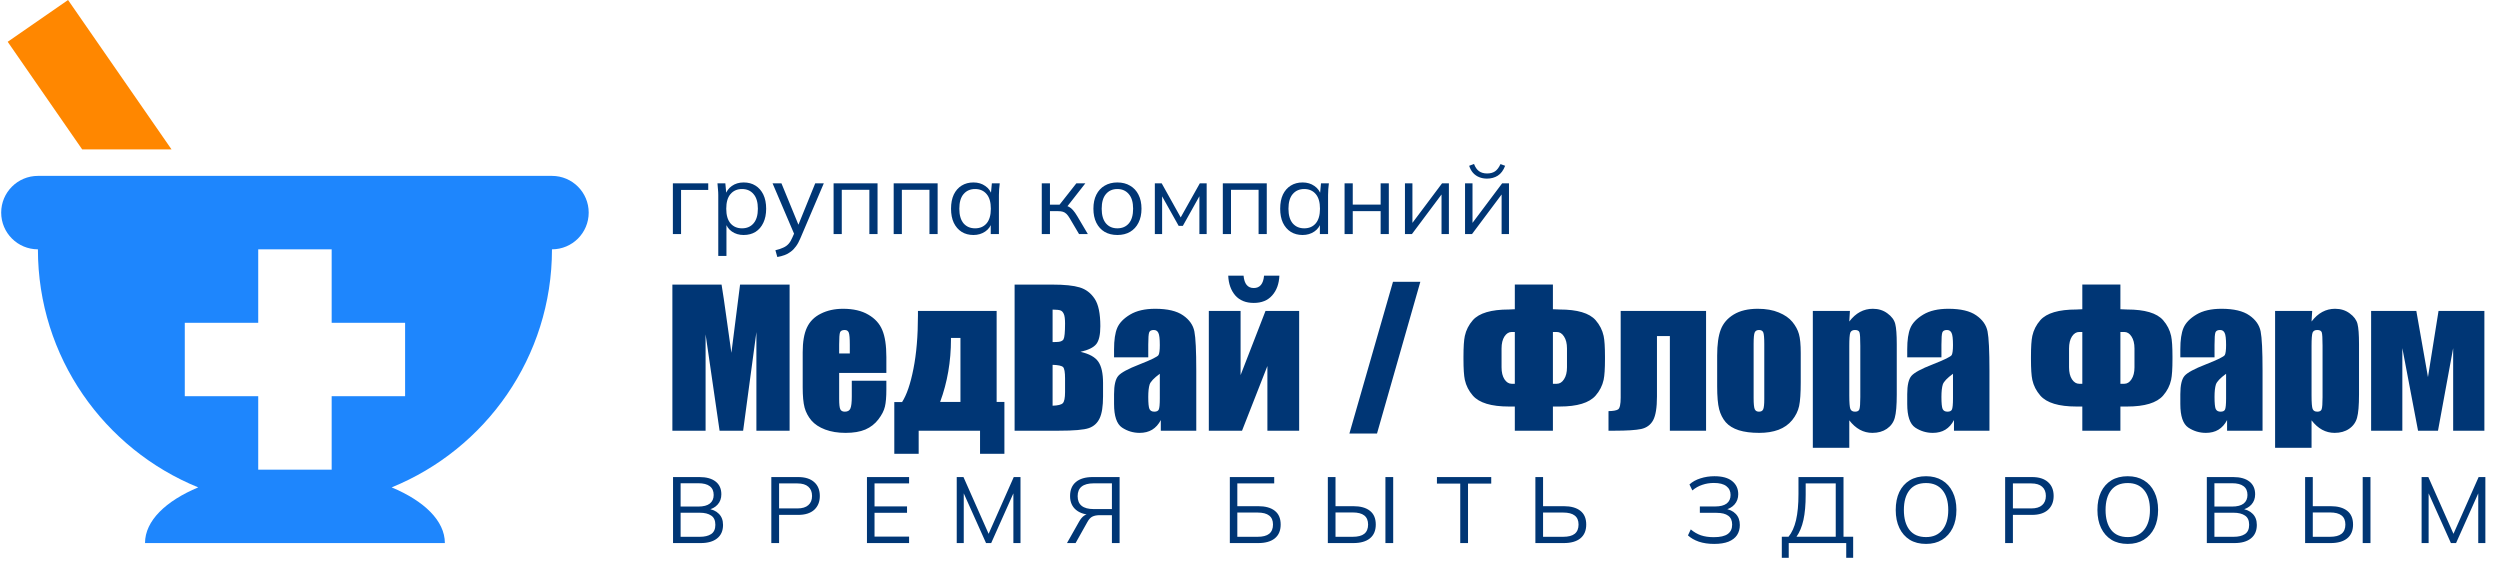 <svg width="267" height="62" viewBox="0 0 267 62" fill="none" xmlns="http://www.w3.org/2000/svg">
<path d="M58.951 18.785H21.696H4.049C1.884 18.785 0.127 20.542 0.127 22.707C0.127 24.872 1.884 26.628 4.049 26.628C4.049 38.135 11.135 47.97 21.17 52.052C17.723 53.495 15.488 55.609 15.488 58.001H47.512C47.512 55.609 45.281 53.495 41.83 52.052C51.865 47.97 58.951 38.135 58.951 26.628C61.12 26.628 62.873 24.872 62.873 22.707C62.873 20.542 61.12 18.785 58.951 18.785ZM43.265 42.315H35.422V50.158H27.578V42.315H19.735V34.472H27.578V26.628H35.422V34.472H43.265V42.315Z" fill="#1E86FD"/>
<path d="M18.32 15.957L7.268 0L0.821 4.463L8.778 15.957H18.32Z" fill="#FF8700"/>
<path d="M84.33 30.395V46H80.783V35.465L79.366 46H76.851L75.357 35.706V46H71.81V30.395H77.063C77.217 31.333 77.381 32.438 77.554 33.711L78.113 37.682L79.039 30.395H84.33ZM94.663 39.831H89.622V42.597C89.622 43.176 89.664 43.549 89.747 43.716C89.831 43.883 89.991 43.966 90.229 43.966C90.525 43.966 90.721 43.857 90.817 43.639C90.92 43.414 90.971 42.983 90.971 42.347V40.66H94.663V41.605C94.663 42.395 94.612 43.002 94.509 43.426C94.412 43.851 94.181 44.304 93.815 44.785C93.448 45.267 92.983 45.63 92.417 45.875C91.858 46.112 91.154 46.231 90.306 46.231C89.484 46.231 88.758 46.112 88.128 45.875C87.498 45.637 87.007 45.312 86.653 44.901C86.306 44.483 86.065 44.027 85.93 43.532C85.795 43.031 85.728 42.305 85.728 41.354V37.624C85.728 36.506 85.879 35.626 86.181 34.983C86.483 34.334 86.978 33.839 87.665 33.499C88.353 33.152 89.143 32.978 90.036 32.978C91.129 32.978 92.028 33.187 92.735 33.605C93.448 34.016 93.947 34.565 94.229 35.253C94.518 35.934 94.663 36.895 94.663 38.135V39.831ZM90.759 37.749V36.814C90.759 36.153 90.724 35.725 90.653 35.532C90.583 35.34 90.438 35.243 90.219 35.243C89.95 35.243 89.783 35.327 89.718 35.494C89.654 35.654 89.622 36.095 89.622 36.814V37.749H90.759ZM107.27 48.468H104.668V46H98.114V48.468H95.511V42.944H96.34C96.835 42.18 97.24 40.994 97.555 39.388C97.876 37.775 98.037 35.873 98.037 33.682V33.209H106.441V42.925H107.27V48.468ZM102.576 42.925V36.091H101.564V36.226C101.564 38.604 101.179 40.837 100.408 42.925H102.576ZM108.36 30.395H112.408C113.687 30.395 114.654 30.495 115.309 30.694C115.971 30.893 116.504 31.298 116.909 31.908C117.314 32.512 117.516 33.489 117.516 34.838C117.516 35.751 117.372 36.387 117.083 36.747C116.8 37.107 116.238 37.383 115.396 37.576C116.334 37.788 116.97 38.141 117.304 38.636C117.638 39.124 117.805 39.876 117.805 40.892V42.337C117.805 43.391 117.683 44.172 117.439 44.679C117.201 45.187 116.819 45.534 116.292 45.721C115.765 45.907 114.686 46 113.054 46H108.36V30.395ZM112.417 33.065V36.535C112.591 36.528 112.726 36.525 112.822 36.525C113.221 36.525 113.474 36.429 113.584 36.236C113.693 36.037 113.748 35.475 113.748 34.549C113.748 34.061 113.703 33.72 113.613 33.528C113.523 33.328 113.404 33.203 113.256 33.152C113.115 33.1 112.835 33.071 112.417 33.065ZM112.417 38.964V43.33C112.989 43.311 113.352 43.221 113.507 43.06C113.667 42.9 113.748 42.504 113.748 41.875V40.419C113.748 39.751 113.677 39.346 113.536 39.205C113.394 39.063 113.021 38.983 112.417 38.964ZM122.634 38.164H118.981V37.306C118.981 36.316 119.094 35.555 119.319 35.022C119.55 34.482 120.01 34.006 120.697 33.595C121.385 33.184 122.278 32.978 123.377 32.978C124.694 32.978 125.687 33.213 126.355 33.682C127.023 34.144 127.425 34.716 127.56 35.397C127.695 36.072 127.762 37.467 127.762 39.581V46H123.974V44.863C123.736 45.319 123.428 45.663 123.049 45.894C122.676 46.119 122.23 46.231 121.709 46.231C121.028 46.231 120.401 46.042 119.83 45.663C119.264 45.277 118.981 44.438 118.981 43.147V42.096C118.981 41.139 119.132 40.487 119.434 40.14C119.736 39.793 120.485 39.388 121.68 38.925C122.959 38.424 123.643 38.087 123.733 37.913C123.823 37.74 123.868 37.386 123.868 36.853C123.868 36.185 123.817 35.751 123.714 35.552C123.618 35.346 123.454 35.243 123.222 35.243C122.959 35.243 122.795 35.33 122.731 35.504C122.667 35.67 122.634 36.111 122.634 36.824V38.164ZM123.868 39.918C123.245 40.374 122.882 40.757 122.779 41.065C122.683 41.373 122.634 41.817 122.634 42.395C122.634 43.057 122.676 43.484 122.76 43.677C122.85 43.87 123.023 43.966 123.28 43.966C123.524 43.966 123.682 43.892 123.753 43.745C123.83 43.59 123.868 43.192 123.868 42.549V39.918ZM138.75 46H135.358V39.089L132.649 46H129.102V33.209H132.495V40.063L135.155 33.209H138.75V46ZM135.001 29.441H136.639C136.601 30.315 136.344 31.018 135.868 31.552C135.399 32.085 134.744 32.352 133.902 32.352C133.054 32.352 132.395 32.085 131.926 31.552C131.463 31.012 131.213 30.308 131.174 29.441H132.813C132.89 30.321 133.253 30.761 133.902 30.761C134.558 30.761 134.924 30.321 135.001 29.441Z" fill="#003675"/>
<path d="M151.692 30.096L147.065 46.299H144.116L148.771 30.096H151.692Z" fill="#003675"/>
<path d="M171.412 38.356C171.412 39.378 171.364 40.114 171.268 40.564C171.133 41.187 170.847 41.749 170.41 42.251C169.729 43.028 168.447 43.417 166.564 43.417H165.851V46H161.783V43.417H161.157C159.268 43.417 157.982 43.028 157.301 42.251C156.864 41.749 156.578 41.187 156.443 40.564C156.347 40.114 156.299 39.378 156.299 38.356V38.087C156.299 37.065 156.347 36.329 156.443 35.879C156.578 35.256 156.864 34.694 157.301 34.193C157.976 33.434 159.261 33.055 161.157 33.055C161.298 33.055 161.507 33.046 161.783 33.026V30.385H165.851V33.026C166.178 33.046 166.416 33.055 166.564 33.055C168.46 33.055 169.742 33.434 170.41 34.193C170.847 34.694 171.133 35.256 171.268 35.879C171.364 36.329 171.412 37.065 171.412 38.087V38.356ZM167.354 39.234V37.219C167.354 36.686 167.248 36.258 167.036 35.937C166.831 35.616 166.574 35.455 166.265 35.455H165.851V40.988H166.265C166.574 40.988 166.831 40.827 167.036 40.506C167.248 40.185 167.354 39.761 167.354 39.234ZM161.783 40.988V35.455H161.446C161.144 35.455 160.887 35.616 160.675 35.937C160.469 36.258 160.366 36.686 160.366 37.219V39.234C160.366 39.761 160.469 40.185 160.675 40.506C160.887 40.827 161.144 40.988 161.446 40.988H161.783ZM178.342 46V35.889H176.964V42.347C176.964 43.523 176.829 44.365 176.559 44.872C176.289 45.373 175.862 45.688 175.277 45.817C174.699 45.939 173.748 46 172.424 46H171.788V43.908C172.283 43.902 172.624 43.841 172.81 43.725C172.996 43.603 173.089 43.182 173.089 42.463V33.209H182.208V46H178.342ZM192.319 37.701V40.834C192.319 41.984 192.261 42.829 192.145 43.369C192.029 43.902 191.782 44.403 191.403 44.872C191.024 45.335 190.535 45.679 189.938 45.904C189.347 46.122 188.666 46.231 187.894 46.231C187.033 46.231 186.304 46.138 185.706 45.952C185.109 45.759 184.643 45.473 184.309 45.094C183.981 44.708 183.747 44.246 183.605 43.706C183.464 43.16 183.393 42.344 183.393 41.258V37.981C183.393 36.792 183.522 35.863 183.779 35.195C184.036 34.527 184.498 33.99 185.167 33.585C185.835 33.181 186.69 32.978 187.731 32.978C188.604 32.978 189.353 33.11 189.976 33.373C190.606 33.63 191.091 33.968 191.432 34.385C191.772 34.803 192.004 35.234 192.126 35.677C192.254 36.12 192.319 36.795 192.319 37.701ZM188.425 36.737C188.425 36.082 188.389 35.67 188.319 35.504C188.248 35.33 188.097 35.243 187.865 35.243C187.634 35.243 187.48 35.33 187.403 35.504C187.326 35.67 187.287 36.082 187.287 36.737V42.511C187.287 43.115 187.326 43.51 187.403 43.696C187.48 43.876 187.631 43.966 187.856 43.966C188.087 43.966 188.238 43.883 188.309 43.716C188.386 43.549 188.425 43.189 188.425 42.636V36.737ZM197.572 33.209L197.504 34.337C197.851 33.881 198.234 33.54 198.651 33.316C199.069 33.091 199.525 32.978 200.02 32.978C200.624 32.978 201.144 33.142 201.581 33.47C202.025 33.791 202.301 34.164 202.41 34.588C202.52 35.012 202.574 35.732 202.574 36.747V42.135C202.574 43.298 202.503 44.127 202.362 44.622C202.227 45.11 201.944 45.502 201.514 45.798C201.09 46.087 200.576 46.231 199.972 46.231C199.49 46.231 199.043 46.119 198.632 45.894C198.221 45.669 197.845 45.335 197.504 44.892V47.822H193.61V33.209H197.572ZM198.68 36.93C198.68 36.14 198.651 35.661 198.593 35.494C198.536 35.327 198.375 35.243 198.111 35.243C197.854 35.243 197.687 35.34 197.61 35.532C197.54 35.725 197.504 36.191 197.504 36.93V42.231C197.504 43.002 197.543 43.484 197.62 43.677C197.697 43.87 197.864 43.966 198.121 43.966C198.372 43.966 198.526 43.88 198.584 43.706C198.648 43.526 198.68 43.096 198.68 42.414V36.93ZM207.345 38.164H203.692V37.306C203.692 36.316 203.805 35.555 204.03 35.022C204.261 34.482 204.72 34.006 205.408 33.595C206.095 33.184 206.989 32.978 208.087 32.978C209.405 32.978 210.398 33.213 211.066 33.682C211.734 34.144 212.136 34.716 212.271 35.397C212.406 36.072 212.473 37.467 212.473 39.581V46H208.685V44.863C208.447 45.319 208.139 45.663 207.76 45.894C207.387 46.119 206.94 46.231 206.42 46.231C205.739 46.231 205.112 46.042 204.54 45.663C203.975 45.277 203.692 44.438 203.692 43.147V42.096C203.692 41.139 203.843 40.487 204.145 40.14C204.447 39.793 205.196 39.388 206.391 38.925C207.67 38.424 208.354 38.087 208.444 37.913C208.534 37.74 208.579 37.386 208.579 36.853C208.579 36.185 208.528 35.751 208.425 35.552C208.328 35.346 208.165 35.243 207.933 35.243C207.67 35.243 207.506 35.33 207.442 35.504C207.377 35.67 207.345 36.111 207.345 36.824V38.164ZM208.579 39.918C207.956 40.374 207.593 40.757 207.49 41.065C207.393 41.373 207.345 41.817 207.345 42.395C207.345 43.057 207.387 43.484 207.471 43.677C207.561 43.87 207.734 43.966 207.991 43.966C208.235 43.966 208.393 43.892 208.463 43.745C208.54 43.59 208.579 43.192 208.579 42.549V39.918ZM232.02 38.356C232.02 39.378 231.972 40.114 231.876 40.564C231.741 41.187 231.455 41.749 231.018 42.251C230.337 43.028 229.055 43.417 227.172 43.417H226.459V46H222.391V43.417H221.765C219.876 43.417 218.59 43.028 217.909 42.251C217.472 41.749 217.186 41.187 217.051 40.564C216.955 40.114 216.907 39.378 216.907 38.356V38.087C216.907 37.065 216.955 36.329 217.051 35.879C217.186 35.256 217.472 34.694 217.909 34.193C218.584 33.434 219.869 33.055 221.765 33.055C221.906 33.055 222.115 33.046 222.391 33.026V30.385H226.459V33.026C226.787 33.046 227.024 33.055 227.172 33.055C229.068 33.055 230.35 33.434 231.018 34.193C231.455 34.694 231.741 35.256 231.876 35.879C231.972 36.329 232.02 37.065 232.02 38.087V38.356ZM227.962 39.234V37.219C227.962 36.686 227.856 36.258 227.644 35.937C227.439 35.616 227.182 35.455 226.873 35.455H226.459V40.988H226.873C227.182 40.988 227.439 40.827 227.644 40.506C227.856 40.185 227.962 39.761 227.962 39.234ZM222.391 40.988V35.455H222.054C221.752 35.455 221.495 35.616 221.283 35.937C221.077 36.258 220.974 36.686 220.974 37.219V39.234C220.974 39.761 221.077 40.185 221.283 40.506C221.495 40.827 221.752 40.988 222.054 40.988H222.391ZM236.512 38.164H232.859V37.306C232.859 36.316 232.971 35.555 233.196 35.022C233.428 34.482 233.887 34.006 234.575 33.595C235.262 33.184 236.155 32.978 237.254 32.978C238.571 32.978 239.564 33.213 240.232 33.682C240.901 34.144 241.302 34.716 241.437 35.397C241.572 36.072 241.64 37.467 241.64 39.581V46H237.852V44.863C237.614 45.319 237.306 45.663 236.926 45.894C236.554 46.119 236.107 46.231 235.587 46.231C234.905 46.231 234.279 46.042 233.707 45.663C233.142 45.277 232.859 44.438 232.859 43.147V42.096C232.859 41.139 233.01 40.487 233.312 40.14C233.614 39.793 234.363 39.388 235.558 38.925C236.836 38.424 237.521 38.087 237.611 37.913C237.701 37.74 237.746 37.386 237.746 36.853C237.746 36.185 237.694 35.751 237.591 35.552C237.495 35.346 237.331 35.243 237.1 35.243C236.836 35.243 236.673 35.33 236.608 35.504C236.544 35.67 236.512 36.111 236.512 36.824V38.164ZM237.746 39.918C237.122 40.374 236.759 40.757 236.657 41.065C236.56 41.373 236.512 41.817 236.512 42.395C236.512 43.057 236.554 43.484 236.637 43.677C236.727 43.87 236.901 43.966 237.158 43.966C237.402 43.966 237.559 43.892 237.63 43.745C237.707 43.59 237.746 43.192 237.746 42.549V39.918ZM246.941 33.209L246.874 34.337C247.221 33.881 247.603 33.54 248.021 33.316C248.438 33.091 248.894 32.978 249.389 32.978C249.993 32.978 250.514 33.142 250.951 33.47C251.394 33.791 251.67 34.164 251.78 34.588C251.889 35.012 251.943 35.732 251.943 36.747V42.135C251.943 43.298 251.873 44.127 251.731 44.622C251.596 45.11 251.314 45.502 250.883 45.798C250.459 46.087 249.945 46.231 249.341 46.231C248.859 46.231 248.413 46.119 248.001 45.894C247.59 45.669 247.214 45.335 246.874 44.892V47.822H242.98V33.209H246.941ZM248.049 36.93C248.049 36.14 248.021 35.661 247.963 35.494C247.905 35.327 247.744 35.243 247.481 35.243C247.224 35.243 247.057 35.34 246.98 35.532C246.909 35.725 246.874 36.191 246.874 36.93V42.231C246.874 43.002 246.912 43.484 246.989 43.677C247.066 43.87 247.233 43.966 247.49 43.966C247.741 43.966 247.895 43.88 247.953 43.706C248.017 43.526 248.049 43.096 248.049 42.414V36.93ZM265.332 46H261.997V37.181L260.377 46H258.247L256.57 37.181V46H253.235V33.209H258.064L259.307 40.275L260.435 33.209H265.332V46Z" fill="#003675"/>
<path d="M71.863 25V19.583H75.64V20.285H72.737V25H71.863ZM76.711 27.331V20.835C76.711 20.634 76.701 20.429 76.679 20.22C76.665 20.004 76.647 19.792 76.625 19.583H77.467L77.585 20.867H77.456C77.571 20.443 77.805 20.108 78.157 19.864C78.51 19.612 78.93 19.486 79.42 19.486C79.909 19.486 80.329 19.598 80.682 19.821C81.042 20.044 81.322 20.364 81.524 20.781C81.725 21.198 81.826 21.702 81.826 22.292C81.826 22.874 81.725 23.374 81.524 23.791C81.329 24.209 81.052 24.532 80.693 24.763C80.333 24.986 79.909 25.097 79.42 25.097C78.938 25.097 78.52 24.975 78.168 24.73C77.816 24.486 77.582 24.151 77.467 23.727H77.585V27.331H76.711ZM79.247 24.385C79.765 24.385 80.175 24.209 80.477 23.856C80.786 23.497 80.941 22.975 80.941 22.292C80.941 21.601 80.786 21.08 80.477 20.727C80.175 20.367 79.765 20.188 79.247 20.188C78.736 20.188 78.326 20.367 78.017 20.727C77.715 21.08 77.564 21.601 77.564 22.292C77.564 22.975 77.715 23.497 78.017 23.856C78.326 24.209 78.736 24.385 79.247 24.385ZM83.018 27.449L82.813 26.726C83.151 26.647 83.432 26.554 83.655 26.446C83.885 26.345 84.075 26.209 84.226 26.036C84.377 25.863 84.507 25.647 84.615 25.388L84.895 24.752L84.874 25.119L82.511 19.583H83.46L85.413 24.342H85.133L87.064 19.583H87.981L85.478 25.453C85.334 25.799 85.176 26.086 85.003 26.316C84.831 26.554 84.644 26.744 84.442 26.888C84.248 27.039 84.032 27.158 83.795 27.244C83.558 27.331 83.299 27.399 83.018 27.449ZM89.028 25V19.583H93.722V25H92.848V20.274H89.902V25H89.028ZM95.445 25V19.583H100.139V25H99.265V20.274H96.319V25H95.445ZM103.966 25.097C103.484 25.097 103.064 24.986 102.704 24.763C102.344 24.532 102.064 24.209 101.862 23.791C101.668 23.374 101.571 22.874 101.571 22.292C101.571 21.702 101.668 21.198 101.862 20.781C102.064 20.364 102.344 20.044 102.704 19.821C103.064 19.598 103.484 19.486 103.966 19.486C104.456 19.486 104.876 19.612 105.229 19.864C105.588 20.108 105.826 20.443 105.941 20.867H105.811L105.93 19.583H106.772C106.75 19.792 106.729 20.004 106.707 20.22C106.693 20.429 106.685 20.634 106.685 20.835V25H105.811V23.727H105.93C105.815 24.151 105.578 24.486 105.218 24.73C104.858 24.975 104.441 25.097 103.966 25.097ZM104.139 24.385C104.657 24.385 105.067 24.209 105.369 23.856C105.671 23.497 105.822 22.975 105.822 22.292C105.822 21.601 105.671 21.08 105.369 20.727C105.067 20.367 104.657 20.188 104.139 20.188C103.628 20.188 103.218 20.367 102.909 20.727C102.607 21.08 102.456 21.601 102.456 22.292C102.456 22.975 102.607 23.497 102.909 23.856C103.218 24.209 103.628 24.385 104.139 24.385ZM111.261 25V19.583H112.135V21.86H113.16L114.952 19.583H115.912L113.862 22.205L113.624 21.936C113.833 21.957 114.013 22.008 114.164 22.087C114.315 22.166 114.459 22.285 114.596 22.443C114.739 22.601 114.894 22.82 115.06 23.101L116.182 25H115.243L114.25 23.317C114.128 23.108 114.009 22.95 113.894 22.842C113.786 22.734 113.66 22.659 113.517 22.615C113.38 22.572 113.207 22.551 112.999 22.551H112.135V25H111.261ZM119.333 25.097C118.815 25.097 118.362 24.986 117.974 24.763C117.593 24.532 117.298 24.209 117.089 23.791C116.88 23.367 116.776 22.867 116.776 22.292C116.776 21.709 116.88 21.209 117.089 20.792C117.298 20.375 117.593 20.055 117.974 19.832C118.362 19.601 118.815 19.486 119.333 19.486C119.858 19.486 120.312 19.601 120.693 19.832C121.081 20.055 121.38 20.375 121.588 20.792C121.804 21.209 121.912 21.709 121.912 22.292C121.912 22.867 121.804 23.367 121.588 23.791C121.38 24.209 121.081 24.532 120.693 24.763C120.312 24.986 119.858 25.097 119.333 25.097ZM119.333 24.385C119.851 24.385 120.261 24.209 120.563 23.856C120.865 23.497 121.017 22.975 121.017 22.292C121.017 21.601 120.862 21.08 120.553 20.727C120.25 20.367 119.844 20.188 119.333 20.188C118.823 20.188 118.416 20.367 118.114 20.727C117.812 21.08 117.661 21.601 117.661 22.292C117.661 22.975 117.812 23.497 118.114 23.856C118.416 24.209 118.823 24.385 119.333 24.385ZM123.337 25V19.583H124.071L126.099 23.22L128.139 19.583H128.872V25H128.095V20.555H128.322L126.326 24.126H125.883L123.876 20.544H124.114V25H123.337ZM130.597 25V19.583H135.291V25H134.417V20.274H131.471V25H130.597ZM139.118 25.097C138.636 25.097 138.215 24.986 137.856 24.763C137.496 24.532 137.216 24.209 137.014 23.791C136.82 23.374 136.723 22.874 136.723 22.292C136.723 21.702 136.82 21.198 137.014 20.781C137.216 20.364 137.496 20.044 137.856 19.821C138.215 19.598 138.636 19.486 139.118 19.486C139.607 19.486 140.028 19.612 140.381 19.864C140.74 20.108 140.978 20.443 141.093 20.867H140.963L141.082 19.583H141.924C141.902 19.792 141.88 20.004 141.859 20.22C141.844 20.429 141.837 20.634 141.837 20.835V25H140.963V23.727H141.082C140.967 24.151 140.73 24.486 140.37 24.73C140.01 24.975 139.593 25.097 139.118 25.097ZM139.291 24.385C139.809 24.385 140.219 24.209 140.521 23.856C140.823 23.497 140.974 22.975 140.974 22.292C140.974 21.601 140.823 21.08 140.521 20.727C140.219 20.367 139.809 20.188 139.291 20.188C138.78 20.188 138.37 20.367 138.061 20.727C137.759 21.08 137.608 21.601 137.608 22.292C137.608 22.975 137.759 23.497 138.061 23.856C138.37 24.209 138.78 24.385 139.291 24.385ZM143.6 25V19.583H144.474V21.849H147.452V19.583H148.326V25H147.452V22.551H144.474V25H143.6ZM150.049 25V19.583H150.847V24.191H150.556L154.008 19.583H154.742V25H153.955V20.382H154.246L150.793 25H150.049ZM156.466 25V19.583H157.264V24.191H156.973L160.426 19.583H161.159V25H160.372V20.382H160.663L157.21 25H156.466ZM158.807 19.076C158.512 19.076 158.239 19.026 157.987 18.925C157.735 18.825 157.516 18.674 157.329 18.472C157.142 18.263 157.002 18.008 156.908 17.706L157.426 17.512C157.555 17.857 157.732 18.112 157.955 18.278C158.185 18.443 158.473 18.526 158.818 18.526C159.163 18.526 159.447 18.451 159.67 18.299C159.893 18.148 160.087 17.889 160.253 17.523L160.749 17.706C160.562 18.195 160.3 18.548 159.962 18.763C159.631 18.972 159.246 19.076 158.807 19.076Z" fill="#003675"/>
<path d="M71.88 58V50.95H74.7C75.447 50.95 76.023 51.11 76.43 51.43C76.837 51.75 77.04 52.203 77.04 52.79C77.04 53.23 76.907 53.597 76.64 53.89C76.38 54.183 76.017 54.377 75.55 54.47V54.33C76.07 54.39 76.477 54.57 76.77 54.87C77.07 55.163 77.22 55.56 77.22 56.06C77.22 56.687 77.01 57.167 76.59 57.5C76.177 57.833 75.59 58 74.83 58H71.88ZM72.69 57.33H74.75C75.257 57.33 75.657 57.233 75.95 57.04C76.25 56.84 76.4 56.51 76.4 56.05C76.4 55.583 76.25 55.253 75.95 55.06C75.657 54.86 75.257 54.76 74.75 54.76H72.69V57.33ZM72.69 54.1H74.58C75.127 54.1 75.537 53.993 75.81 53.78C76.083 53.567 76.22 53.26 76.22 52.86C76.22 52.447 76.083 52.137 75.81 51.93C75.537 51.717 75.127 51.61 74.58 51.61H72.69V54.1ZM82.377 58V50.95H85.247C85.987 50.95 86.557 51.13 86.957 51.49C87.357 51.843 87.557 52.337 87.557 52.97C87.557 53.59 87.357 54.083 86.957 54.45C86.557 54.81 85.987 54.99 85.247 54.99H83.207V58H82.377ZM83.207 54.3H85.167C85.68 54.3 86.067 54.183 86.327 53.95C86.594 53.717 86.727 53.39 86.727 52.97C86.727 52.543 86.594 52.213 86.327 51.98C86.067 51.747 85.68 51.63 85.167 51.63H83.207V54.3ZM92.591 58V50.95H97.091V51.63H93.4V54.08H96.871V54.77H93.4V57.31H97.091V58H92.591ZM102.179 58V50.95H102.899L105.729 57.34H105.439L108.269 50.95H108.989V58H108.229V52.02H108.529L105.859 58H105.309L102.629 52.02H102.929V58H102.179ZM113.953 58L115.253 55.7C115.42 55.407 115.603 55.193 115.803 55.06C116.003 54.927 116.24 54.86 116.513 54.86H116.763L116.713 54.99C115.947 54.99 115.35 54.813 114.923 54.46C114.497 54.107 114.283 53.613 114.283 52.98C114.283 52.327 114.49 51.827 114.903 51.48C115.323 51.127 115.92 50.95 116.693 50.95H119.573V58H118.753V55.02H117.483C117.143 55.02 116.873 55.07 116.673 55.17C116.473 55.263 116.293 55.457 116.133 55.75L114.873 58H113.953ZM116.813 54.37H118.753V51.62H116.813C115.667 51.62 115.093 52.077 115.093 52.99C115.093 53.91 115.667 54.37 116.813 54.37ZM131.346 58V50.95H136.086V51.63H132.146V54.06H134.376C135.142 54.06 135.732 54.223 136.146 54.55C136.566 54.877 136.776 55.367 136.776 56.02C136.776 56.667 136.566 57.16 136.146 57.5C135.732 57.833 135.142 58 134.376 58H131.346ZM132.146 57.33H134.306C134.866 57.33 135.279 57.223 135.546 57.01C135.819 56.79 135.956 56.46 135.956 56.02C135.956 55.587 135.819 55.267 135.546 55.06C135.279 54.847 134.866 54.74 134.306 54.74H132.146V57.33ZM141.813 58V50.95H142.633V54.06H144.533C145.3 54.06 145.89 54.223 146.303 54.55C146.723 54.877 146.933 55.367 146.933 56.02C146.933 56.667 146.723 57.16 146.303 57.5C145.89 57.833 145.3 58 144.533 58H141.813ZM142.633 57.33H144.463C145.023 57.33 145.437 57.223 145.703 57.01C145.977 56.79 146.113 56.46 146.113 56.02C146.113 55.587 145.977 55.263 145.703 55.05C145.437 54.837 145.023 54.73 144.463 54.73H142.633V57.33ZM147.963 58V50.95H148.793V58H147.963ZM155.954 58V51.65H153.464V50.95H159.264V51.65H156.784V58H155.954ZM163.979 58V50.95H164.799V54.06H167.009C167.775 54.06 168.365 54.223 168.779 54.55C169.199 54.877 169.409 55.367 169.409 56.02C169.409 56.667 169.199 57.16 168.779 57.5C168.365 57.833 167.775 58 167.009 58H163.979ZM164.799 57.33H166.939C167.499 57.33 167.912 57.223 168.179 57.01C168.452 56.79 168.589 56.46 168.589 56.02C168.589 55.587 168.452 55.267 168.179 55.06C167.912 54.847 167.499 54.74 166.939 54.74H164.799V57.33ZM183.074 58.09C182.46 58.09 181.914 58.01 181.434 57.85C180.96 57.683 180.574 57.46 180.274 57.18L180.574 56.54C180.9 56.82 181.26 57.03 181.654 57.17C182.047 57.303 182.507 57.37 183.034 57.37C183.714 57.37 184.21 57.257 184.524 57.03C184.837 56.803 184.994 56.47 184.994 56.03C184.994 55.597 184.854 55.28 184.574 55.08C184.3 54.873 183.884 54.77 183.324 54.77H181.544V54.09H183.184C183.717 54.09 184.124 53.987 184.404 53.78C184.684 53.567 184.824 53.26 184.824 52.86C184.824 52.46 184.674 52.147 184.374 51.92C184.08 51.693 183.637 51.58 183.044 51.58C182.604 51.58 182.19 51.647 181.804 51.78C181.417 51.907 181.064 52.107 180.744 52.38L180.434 51.74C180.747 51.453 181.137 51.237 181.604 51.09C182.077 50.937 182.574 50.86 183.094 50.86C183.934 50.86 184.567 51.033 184.994 51.38C185.427 51.727 185.644 52.193 185.644 52.78C185.644 53.213 185.51 53.58 185.244 53.88C184.984 54.173 184.627 54.37 184.174 54.47V54.33C184.68 54.39 185.08 54.573 185.374 54.88C185.667 55.18 185.814 55.577 185.814 56.07C185.814 56.483 185.714 56.843 185.514 57.15C185.314 57.45 185.01 57.683 184.604 57.85C184.197 58.01 183.687 58.09 183.074 58.09ZM190.297 59.57V57.32H191.017C191.377 56.88 191.643 56.29 191.817 55.55C191.99 54.803 192.077 53.877 192.077 52.77V50.95H196.887V57.32H197.917V59.57H197.177V58H191.037V59.57H190.297ZM191.867 57.32H196.057V51.63H192.847V52.83C192.847 53.903 192.767 54.803 192.607 55.53C192.447 56.25 192.2 56.847 191.867 57.32ZM202.464 54.47C202.464 53.723 202.591 53.083 202.844 52.55C203.104 52.01 203.474 51.593 203.954 51.3C204.441 51.007 205.024 50.86 205.704 50.86C206.364 50.86 206.937 51.007 207.424 51.3C207.911 51.593 208.284 52.01 208.544 52.55C208.811 53.083 208.944 53.72 208.944 54.46C208.944 55.207 208.811 55.85 208.544 56.39C208.277 56.93 207.901 57.35 207.414 57.65C206.934 57.943 206.364 58.09 205.704 58.09C205.024 58.09 204.444 57.943 203.964 57.65C203.484 57.35 203.114 56.93 202.854 56.39C202.594 55.85 202.464 55.21 202.464 54.47ZM203.334 54.47C203.334 55.377 203.534 56.087 203.934 56.6C204.334 57.107 204.924 57.36 205.704 57.36C206.451 57.36 207.031 57.107 207.444 56.6C207.864 56.087 208.074 55.377 208.074 54.47C208.074 53.557 207.867 52.85 207.454 52.35C207.041 51.843 206.457 51.59 205.704 51.59C204.924 51.59 204.334 51.843 203.934 52.35C203.534 52.85 203.334 53.557 203.334 54.47ZM214.149 58V50.95H217.019C217.759 50.95 218.329 51.13 218.729 51.49C219.129 51.843 219.329 52.337 219.329 52.97C219.329 53.59 219.129 54.083 218.729 54.45C218.329 54.81 217.759 54.99 217.019 54.99H214.979V58H214.149ZM214.979 54.3H216.939C217.452 54.3 217.839 54.183 218.099 53.95C218.365 53.717 218.499 53.39 218.499 52.97C218.499 52.543 218.365 52.213 218.099 51.98C217.839 51.747 217.452 51.63 216.939 51.63H214.979V54.3ZM224.005 54.47C224.005 53.723 224.131 53.083 224.385 52.55C224.645 52.01 225.015 51.593 225.495 51.3C225.981 51.007 226.565 50.86 227.245 50.86C227.905 50.86 228.478 51.007 228.965 51.3C229.451 51.593 229.825 52.01 230.085 52.55C230.351 53.083 230.485 53.72 230.485 54.46C230.485 55.207 230.351 55.85 230.085 56.39C229.818 56.93 229.441 57.35 228.955 57.65C228.475 57.943 227.905 58.09 227.245 58.09C226.565 58.09 225.985 57.943 225.505 57.65C225.025 57.35 224.655 56.93 224.395 56.39C224.135 55.85 224.005 55.21 224.005 54.47ZM224.875 54.47C224.875 55.377 225.075 56.087 225.475 56.6C225.875 57.107 226.465 57.36 227.245 57.36C227.991 57.36 228.571 57.107 228.985 56.6C229.405 56.087 229.615 55.377 229.615 54.47C229.615 53.557 229.408 52.85 228.995 52.35C228.581 51.843 227.998 51.59 227.245 51.59C226.465 51.59 225.875 51.843 225.475 52.35C225.075 52.85 224.875 53.557 224.875 54.47ZM235.689 58V50.95H238.509C239.256 50.95 239.833 51.11 240.239 51.43C240.646 51.75 240.849 52.203 240.849 52.79C240.849 53.23 240.716 53.597 240.449 53.89C240.189 54.183 239.826 54.377 239.359 54.47V54.33C239.879 54.39 240.286 54.57 240.579 54.87C240.879 55.163 241.029 55.56 241.029 56.06C241.029 56.687 240.819 57.167 240.399 57.5C239.986 57.833 239.399 58 238.639 58H235.689ZM236.499 57.33H238.559C239.066 57.33 239.466 57.233 239.759 57.04C240.059 56.84 240.209 56.51 240.209 56.05C240.209 55.583 240.059 55.253 239.759 55.06C239.466 54.86 239.066 54.76 238.559 54.76H236.499V57.33ZM236.499 54.1H238.389C238.936 54.1 239.346 53.993 239.619 53.78C239.893 53.567 240.029 53.26 240.029 52.86C240.029 52.447 239.893 52.137 239.619 51.93C239.346 51.717 238.936 51.61 238.389 51.61H236.499V54.1ZM246.186 58V50.95H247.006V54.06H248.906C249.673 54.06 250.263 54.223 250.676 54.55C251.096 54.877 251.306 55.367 251.306 56.02C251.306 56.667 251.096 57.16 250.676 57.5C250.263 57.833 249.673 58 248.906 58H246.186ZM247.006 57.33H248.836C249.396 57.33 249.81 57.223 250.076 57.01C250.35 56.79 250.486 56.46 250.486 56.02C250.486 55.587 250.35 55.263 250.076 55.05C249.81 54.837 249.396 54.73 248.836 54.73H247.006V57.33ZM252.336 58V50.95H253.166V58H252.336ZM258.627 58V50.95H259.347L262.177 57.34H261.887L264.717 50.95H265.437V58H264.677V52.02H264.977L262.307 58H261.757L259.077 52.02H259.377V58H258.627Z" fill="#003675"/>
</svg>
